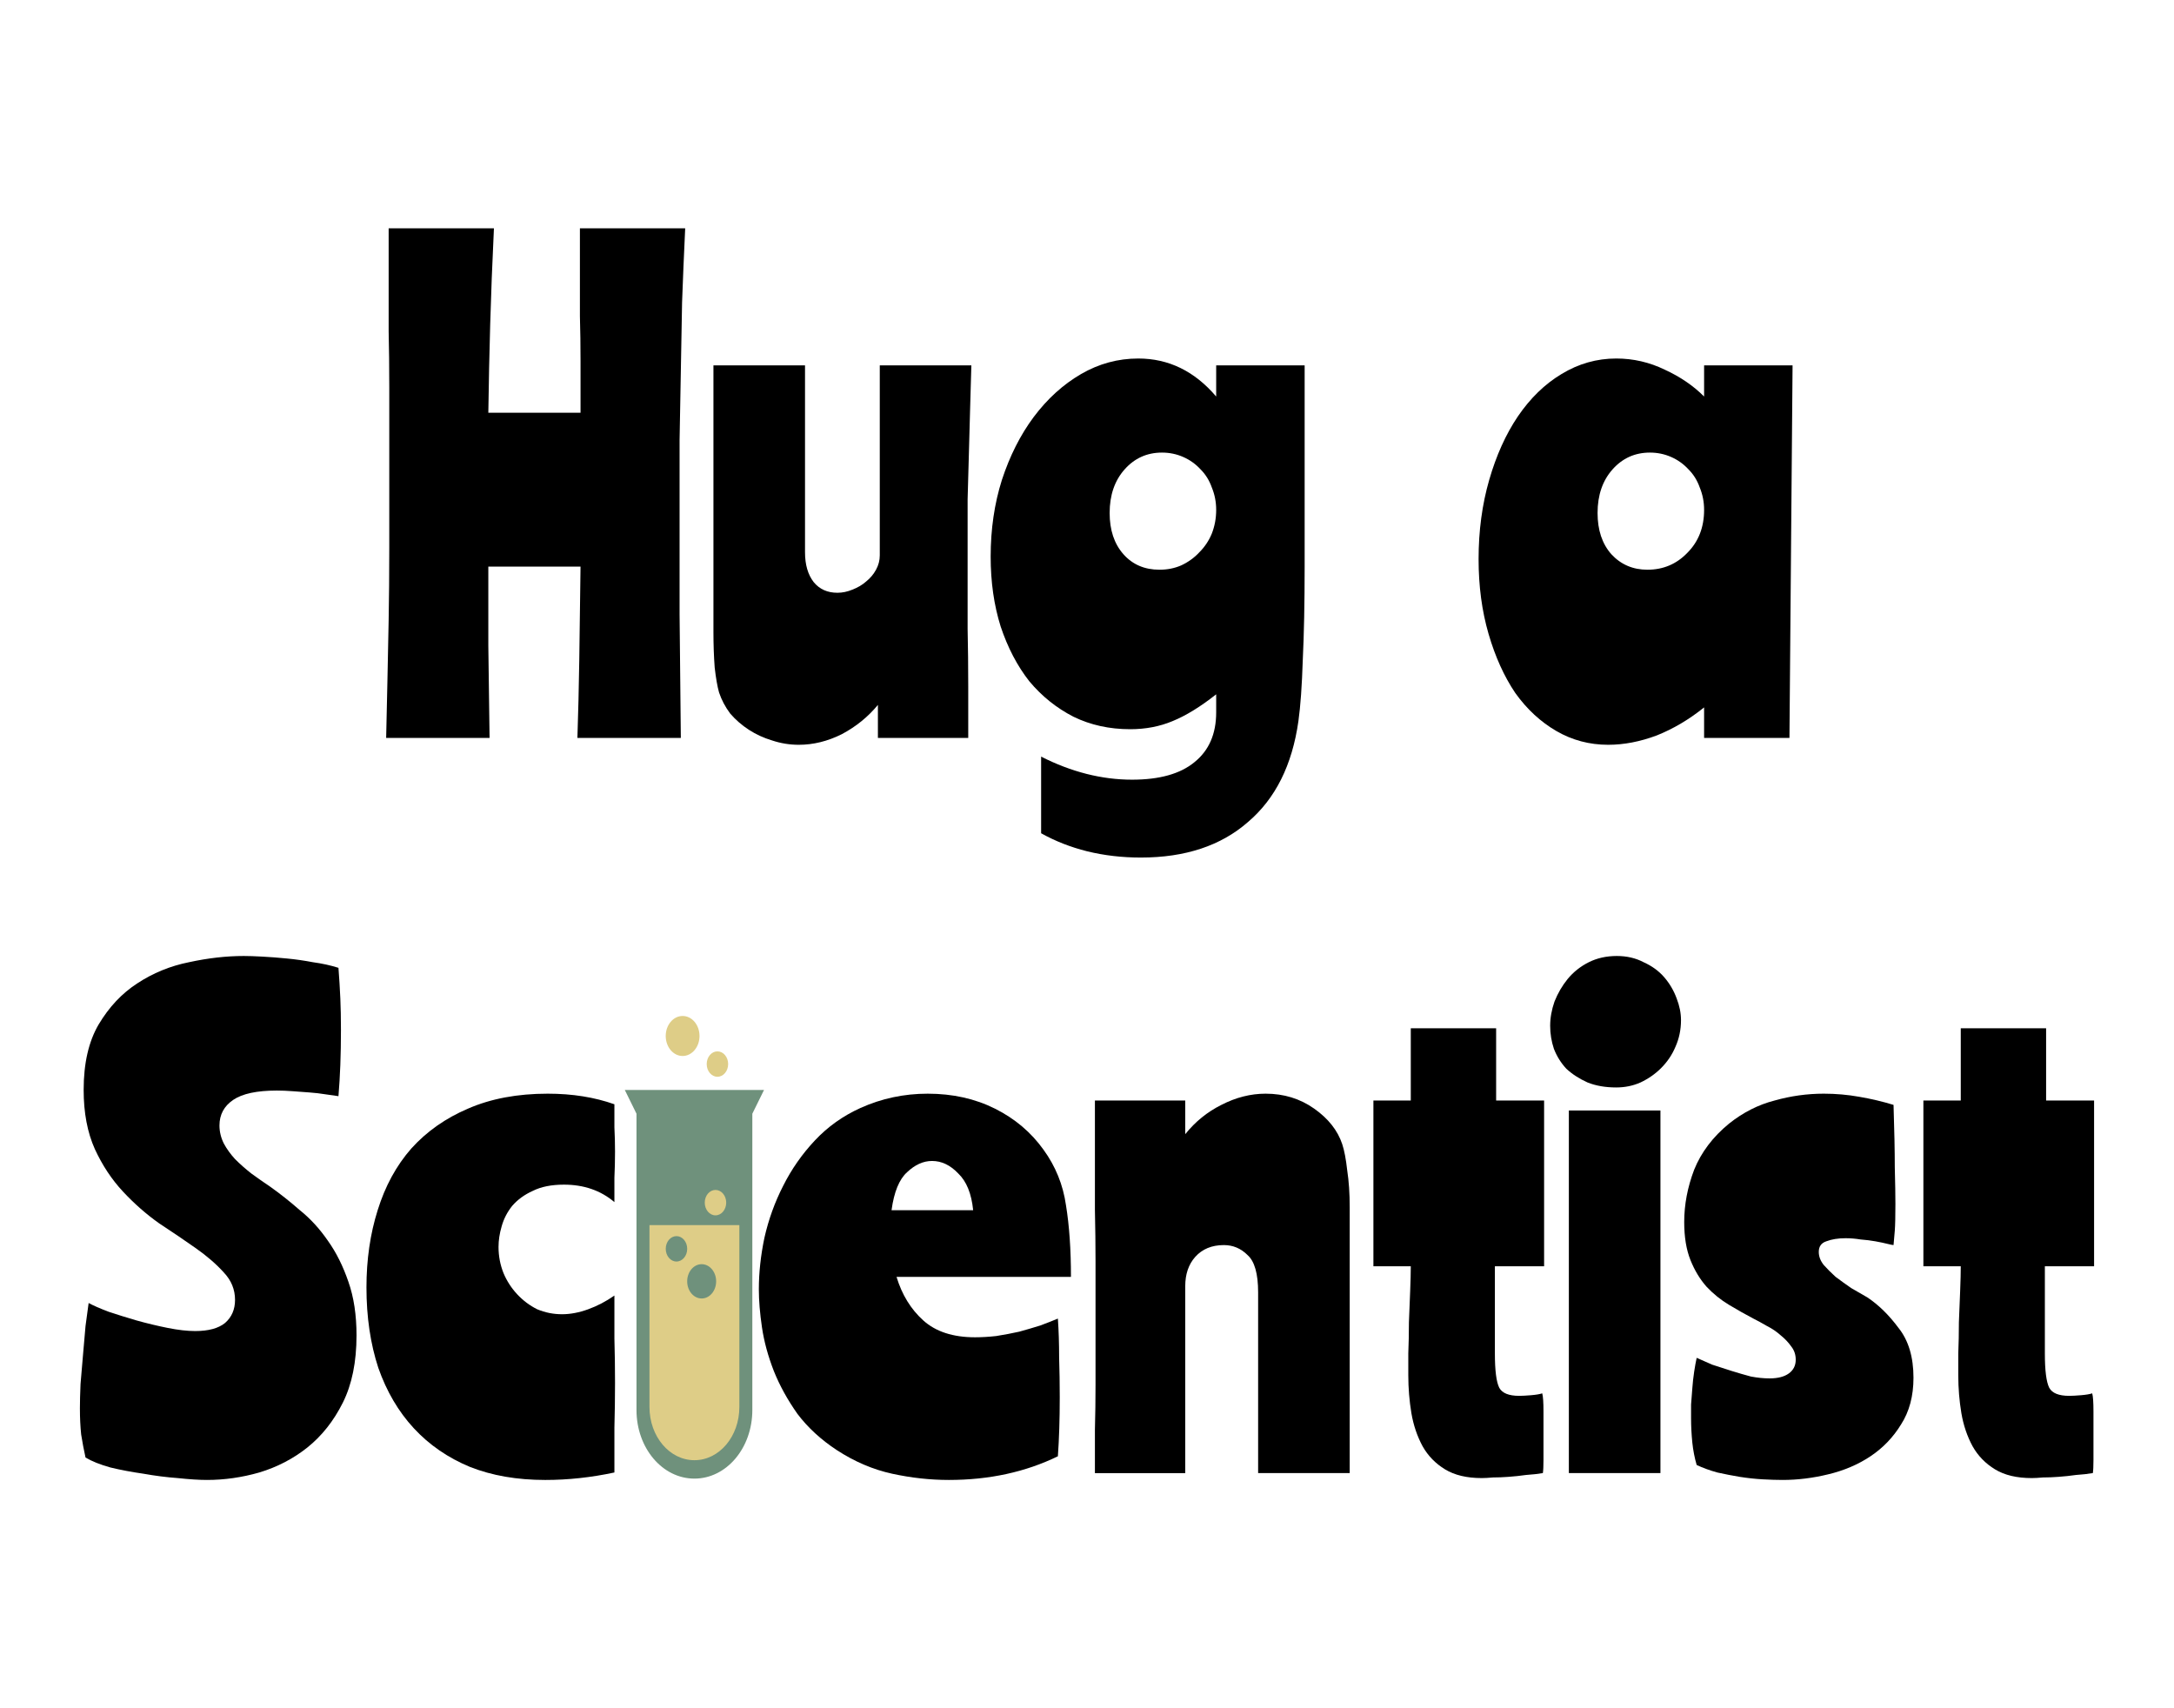 <?xml version="1.0" encoding="UTF-8" standalone="no"?>
<!-- Created with Inkscape (http://www.inkscape.org/) -->

<svg
   xmlns:dc="http://purl.org/dc/elements/1.1/"
   xmlns:cc="http://creativecommons.org/ns#"
   xmlns:rdf="http://www.w3.org/1999/02/22-rdf-syntax-ns#"
   xmlns:svg="http://www.w3.org/2000/svg"
   xmlns="http://www.w3.org/2000/svg"
   xmlns:sodipodi="http://sodipodi.sourceforge.net/DTD/sodipodi-0.dtd"
   xmlns:inkscape="http://www.inkscape.org/namespaces/inkscape"
   width="28in"
   height="22in"
   viewBox="0 0 2520 1980"
   id="svg2"
   version="1.1"
   inkscape:version="0.91 r13725"
   sodipodi:docname="hug.svg">
  <defs
     id="defs4" />
  <sodipodi:namedview
     id="base"
     pagecolor="#ffffff"
     bordercolor="#666666"
     borderopacity="1.0"
     inkscape:pageopacity="0.0"
     inkscape:pageshadow="2"
     inkscape:zoom="0.24748737"
     inkscape:cx="1204.6083"
     inkscape:cy="843.24881"
     inkscape:document-units="px"
     inkscape:current-layer="layer1"
     showgrid="false"
     units="in"
     inkscape:window-width="1436"
     inkscape:window-height="855"
     inkscape:window-x="0"
     inkscape:window-y="1"
     inkscape:window-maximized="1"
     showguides="true"
     inkscape:guide-bbox="true" />
  <g
     inkscape:label="Layer 1"
     inkscape:groupmode="layer"
     id="layer1"
     transform="translate(0,927.638)">
    <g
       style="font-style:normal;font-weight:normal;font-size:722.137px;line-height:118%;font-family:sans-serif;text-align:start;letter-spacing:0px;word-spacing:0px;text-anchor:start;fill:#000000;fill-opacity:1;stroke:none;stroke-width:1px;stroke-linecap:butt;stroke-linejoin:miter;stroke-opacity:1"
       id="text4146">
      <path
         d="m 794.239,-663.024 q -2.166,45.495 -3.611,85.934 -0.722,40.44 -1.444,80.157 -0.722,38.995 -1.444,79.435 0,39.718 0,85.212 0,53.438 0,116.264 0.722,62.826 1.444,143.705 l -119.875,0 q 1.444,-43.328 2.166,-90.267 0.722,-47.661 1.444,-108.321 l -106.876,0 q 0,42.606 0,91.711 0.722,48.383 1.444,106.876 l -119.875,0 q 0.722,-31.774 1.444,-64.992 0.722,-33.218 1.444,-71.492 0.722,-38.273 0.722,-83.768 0,-45.495 0,-101.099 0,-49.105 0,-84.49 0,-36.107 -0.722,-65.714 0,-29.608 0,-57.049 0,-28.163 0,-62.104 l 122.041,0 q -2.889,59.937 -4.333,111.209 -1.444,50.55 -2.166,102.543 l 106.876,0 q 0,-33.218 0,-59.937 0,-27.441 -0.722,-51.994 0,-25.275 0,-49.105 0,-24.553 0,-52.716 l 122.041,0 z"
         style="font-style:normal;font-variant:normal;font-weight:normal;font-stretch:normal;font-family:Ranchers;-inkscape-font-specification:Ranchers;text-align:center;text-anchor:middle"
         id="path4172" />
      <path
         d="m 1017.627,-72.316 0,-38.273 q -17.331,20.942 -41.884,33.94 -24.553,12.276 -49.827,12.276 -15.887,0 -31.052,-5.055 -14.443,-4.333 -26.719,-12.276 -12.276,-7.944 -21.664,-18.776 -8.666,-11.554 -12.998,-24.553 -2.889,-10.11 -5.055,-28.885 -1.444,-19.498 -1.444,-41.162 l 0,-309.075 106.154,0 0,216.641 q 0,21.664 10.11,34.663 10.11,12.276 27.441,12.276 8.666,0 17.331,-3.611 9.388,-3.611 15.887,-9.388 7.221,-5.777 11.554,-13.721 4.333,-7.944 4.333,-16.609 l 0,-220.252 106.154,0 q -0.722,23.831 -1.444,50.55 -0.722,25.997 -1.444,52.716 -0.722,25.997 -1.444,51.994 0,25.997 0,49.105 0,13.721 0,41.162 0,27.441 0,59.937 0.722,32.496 0.722,66.437 0,33.94 0,59.937 l -104.71,0 z"
         style="font-style:normal;font-variant:normal;font-weight:normal;font-stretch:normal;font-family:Ranchers;-inkscape-font-specification:Ranchers;text-align:center;text-anchor:middle"
         id="path4174" />
      <path
         d="m 1409.736,-122.866 q -27.441,21.664 -50.55,31.052 -22.386,9.388 -49.105,9.388 -36.107,0 -65.714,-14.443 -29.608,-15.165 -51.272,-41.162 -20.942,-26.719 -33.218,-63.548 -11.554,-36.829 -11.554,-80.879 0,-47.661 12.998,-88.823 13.721,-41.884 36.829,-72.936 23.831,-31.774 54.882,-49.827 31.052,-18.053 66.437,-18.053 52.716,0 90.267,44.05 l 0,-36.107 102.543,0 0,232.528 q 0,64.27 -2.166,109.043 -1.444,44.772 -5.055,70.769 -10.832,76.547 -58.493,116.986 -46.939,41.162 -124.208,41.162 -32.496,0 -62.104,-7.221 -28.886,-7.221 -53.438,-20.942 l 0,-88.823 q 52.716,26.719 105.432,26.719 47.661,0 72.214,-20.22 25.275,-20.22 25.275,-57.771 l 0,-20.942 z m -123.485,-210.142 q 0,29.608 15.887,47.661 15.887,18.053 41.884,18.053 13.721,0 25.275,-5.055 12.276,-5.777 20.942,-15.165 9.388,-9.388 14.443,-21.664 5.055,-12.998 5.055,-27.441 0,-13.721 -5.055,-25.997 -4.333,-12.276 -12.998,-20.942 -8.666,-9.388 -20.22,-14.443 -11.554,-5.055 -24.553,-5.055 -25.997,0 -43.328,19.498 -17.331,19.498 -17.331,50.55 z"
         style="font-style:normal;font-variant:normal;font-weight:normal;font-stretch:normal;font-family:Ranchers;-inkscape-font-specification:Ranchers;text-align:center;text-anchor:middle"
         id="path4176" />
      <path
         d="m 2074.249,-72.316 -98.933,0 0,-35.385 q -25.997,20.942 -54.882,32.496 -28.885,10.832 -56.327,10.832 -32.496,0 -59.937,-15.887 -27.441,-15.887 -47.661,-44.05 -19.498,-28.885 -31.052,-68.603 -11.554,-39.718 -11.554,-86.656 0,-49.105 12.276,-91.711 12.276,-42.606 33.218,-73.658 21.664,-31.774 50.55,-49.105 29.608,-18.053 63.548,-18.053 29.608,0 56.327,12.998 26.719,12.276 45.495,31.052 l 0,-36.107 102.543,0 -3.611,431.838 z m -222.418,-260.691 q 0,29.608 15.887,47.661 16.609,18.053 41.884,18.053 27.441,0 46.217,-19.498 19.498,-19.498 19.498,-49.827 0,-13.721 -5.055,-25.997 -4.333,-12.276 -12.998,-20.942 -8.666,-9.388 -20.22,-14.443 -11.554,-5.055 -24.553,-5.055 -25.997,0 -43.328,19.498 -17.331,19.498 -17.331,50.55 z"
         style="font-style:normal;font-variant:normal;font-weight:normal;font-stretch:normal;font-family:Ranchers;-inkscape-font-specification:Ranchers;text-align:center;text-anchor:middle"
         id="path4178" />
      <path
         d="m 96.97,335.691 q 0,-46.217 17.331,-75.824 18.053,-30.33 44.772,-47.661 27.441,-18.053 59.937,-24.553 33.218,-7.221 63.548,-7.221 8.666,0 21.664,0.722 13.721,0.722 28.163,2.166 15.165,1.444 30.33,4.333 15.887,2.166 29.608,6.499 1.444,18.776 2.166,35.385 0.722,15.887 0.722,36.829 0,20.942 -0.722,40.44 -0.722,18.776 -2.166,36.107 -5.777,-0.722 -15.165,-2.166 -8.666,-1.444 -18.776,-2.166 -9.388,-0.722 -19.498,-1.444 -9.388,-0.722 -18.053,-0.722 -34.663,0 -50.55,10.832 -15.887,10.832 -15.887,29.608 0,10.832 5.055,20.942 5.055,9.388 12.998,18.053 8.666,8.666 18.776,16.609 10.832,7.944 21.664,15.165 17.331,12.276 34.663,27.441 18.053,14.443 32.496,35.385 14.443,20.22 23.831,47.661 9.388,26.719 9.388,62.104 0,46.217 -15.887,77.991 -15.887,31.774 -41.162,51.994 -24.553,19.498 -55.605,28.885 -30.33,8.666 -60.66,8.666 -13.721,0 -33.94,-2.166 -19.498,-1.444 -39.718,-5.055 -20.22,-2.889 -38.273,-7.221 -18.053,-5.055 -28.885,-11.554 -2.889,-12.998 -5.055,-26.719 -1.444,-13.721 -1.444,-30.33 0,-11.554 0.722,-28.163 1.444,-16.609 2.889,-33.94 1.444,-17.331 2.889,-33.218 2.166,-15.887 3.611,-26.719 7.944,4.333 23.108,10.11 15.165,5.055 32.496,10.11 18.053,5.055 36.107,8.666 18.053,3.611 31.774,3.611 23.108,0 34.663,-9.388 11.554,-10.11 11.554,-26.719 0,-18.053 -12.998,-31.774 -12.998,-14.443 -32.496,-28.163 -19.498,-13.721 -42.606,-28.885 Q 161.963,474.341 142.465,453.399 122.967,432.457 109.969,404.294 96.97,375.408 96.97,335.691 Z"
         style="font-style:normal;font-variant:normal;font-weight:normal;font-stretch:normal;font-family:Ranchers;-inkscape-font-specification:Ranchers;text-align:center;text-anchor:middle"
         id="path4180" />
      <path
         d="m 634.917,340.024 q 42.606,0 77.269,12.276 0,12.276 0,26.719 0.722,13.721 0.722,28.163 0,15.165 -0.722,30.33 0,15.165 0,28.163 -23.831,-20.22 -58.493,-20.22 -21.664,0 -36.107,7.221 -14.443,6.499 -23.831,17.331 -8.666,10.832 -12.276,23.831 -3.611,12.276 -3.611,23.831 0,15.887 5.777,30.33 5.777,13.721 15.887,24.553 10.11,10.832 23.108,17.331 13.721,5.777 28.885,5.777 14.443,0 30.33,-5.777 15.887,-5.777 30.33,-15.887 0,23.831 0,49.827 0.722,25.275 0.722,51.272 0,25.275 -0.722,51.994 0,25.997 0,51.994 -40.44,8.666 -80.157,8.666 -49.105,0 -87.379,-15.165 -38.273,-15.887 -64.992,-44.772 -26.719,-28.885 -41.162,-70.047 -13.721,-41.884 -13.721,-93.156 0,-48.383 12.998,-89.545 12.998,-41.884 38.995,-71.492 26.719,-29.608 65.714,-46.217 39.718,-17.331 92.434,-17.331 z"
         style="font-style:normal;font-variant:normal;font-weight:normal;font-stretch:normal;font-family:Ranchers;-inkscape-font-specification:Ranchers;text-align:center;text-anchor:middle"
         id="path4182" />
      <path
         d="m 746.623,359.521 106.154,0 0,420.284 -106.154,0 0,-420.284 z m 55.605,-179.09 q 17.331,0 31.052,7.221 14.443,6.499 23.831,17.331 9.388,10.832 14.443,24.553 5.055,12.998 5.055,25.275 0,16.609 -6.499,31.052 -5.777,13.721 -16.609,24.553 -10.11,10.11 -23.831,16.609 -12.998,5.777 -28.163,5.777 -18.776,0 -33.218,-5.777 -14.443,-6.499 -24.553,-15.887 -9.388,-10.11 -14.443,-23.108 -4.333,-12.998 -4.333,-26.719 0,-13.721 5.055,-28.163 5.777,-14.443 15.165,-25.997 10.11,-12.276 24.553,-19.498 14.443,-7.221 32.496,-7.221 z"
         style="font-style:normal;font-variant:normal;font-weight:normal;font-stretch:normal;font-family:Ranchers;-inkscape-font-specification:Ranchers;text-align:center;text-anchor:middle;fill:none"
         id="path4184" />
      <path
         d="m 1039.212,552.332 q 9.388,31.052 31.052,50.55 21.664,19.498 59.937,19.498 11.554,0 24.553,-1.444 13.721,-2.166 26.719,-5.055 12.998,-3.611 24.553,-7.221 11.554,-4.333 20.22,-7.944 1.444,20.942 1.444,44.772 0.722,23.108 0.722,46.217 0,38.273 -2.166,68.603 -56.327,27.441 -126.374,27.441 -32.496,0 -65.715,-7.221 -33.218,-7.221 -64.27,-27.441 -27.441,-18.053 -45.495,-41.884 -17.331,-24.553 -27.441,-49.827 -10.11,-25.997 -13.721,-50.55 -3.611,-24.553 -3.611,-44.05 0,-28.885 6.499,-59.937 7.221,-31.774 21.664,-59.937 14.443,-28.885 36.829,-52.716 22.386,-23.831 52.716,-37.551 36.829,-16.609 77.991,-16.609 43.328,0 77.991,17.331 34.663,17.331 56.327,47.661 20.942,28.885 25.997,64.27 5.777,35.385 5.777,83.046 l -202.198,0 z m 41.162,-134.317 q -15.165,0 -28.886,12.998 -13.721,12.276 -18.053,44.05 l 94.6,0 q -2.889,-28.885 -17.331,-42.606 -13.721,-14.443 -30.33,-14.443 z"
         style="font-style:normal;font-variant:normal;font-weight:normal;font-stretch:normal;font-family:Ranchers;-inkscape-font-specification:Ranchers;text-align:center;text-anchor:middle"
         id="path4186" />
      <path
         d="m 1373.878,347.967 0,38.995 q 17.331,-21.664 41.884,-33.94 25.275,-12.998 51.272,-12.998 31.774,0 56.327,17.331 24.553,17.331 32.496,41.162 3.611,10.832 5.777,30.33 2.889,18.776 2.889,42.606 l 0,308.352 -106.154,0 0,-209.42 q 0,-32.496 -12.276,-43.328 -11.554,-11.554 -27.441,-11.554 -20.942,0 -33.218,13.721 -11.554,12.998 -11.554,33.94 l 0,216.641 -104.71,0 q 0,-23.831 0,-49.827 0.722,-26.719 0.722,-52.716 0,-26.719 0,-52.716 0,-25.997 0,-49.105 0,-13.721 0,-41.162 0,-27.441 -0.722,-59.937 0,-32.496 0,-66.437 0,-33.94 0,-59.937 l 104.71,0 z"
         style="font-style:normal;font-variant:normal;font-weight:normal;font-stretch:normal;font-family:Ranchers;-inkscape-font-specification:Ranchers;text-align:center;text-anchor:middle"
         id="path4188" />
      <path
         d="m 1635.314,264.199 98.933,0 0,83.768 55.605,0 0,192.088 -57.049,0 0,101.099 q 0,29.608 5.055,39.718 5.055,9.388 23.108,9.388 5.055,0 13.721,-0.722 8.666,-0.722 12.998,-2.166 1.444,5.055 1.444,20.942 0,15.165 0,31.052 0,13.721 0,25.275 0,10.832 -0.722,15.165 -8.666,1.444 -19.498,2.166 -10.11,1.444 -20.22,2.166 -9.388,0.722 -18.053,0.722 -7.944,0.722 -12.998,0.722 -25.997,0 -42.606,-10.11 -16.609,-10.11 -25.997,-26.719 -9.388,-17.331 -12.998,-38.273 -3.611,-21.664 -3.611,-44.05 0,-8.666 0,-25.275 0.722,-17.331 0.722,-36.107 0.722,-18.776 1.444,-36.107 0.722,-18.053 0.722,-28.885 l -43.328,0 0,-192.088 43.328,0 0,-83.768 z"
         style="font-style:normal;font-variant:normal;font-weight:normal;font-stretch:normal;font-family:Ranchers;-inkscape-font-specification:Ranchers;text-align:center;text-anchor:middle"
         id="path4190" />
      <path
         d="m 1818.545,359.521 106.154,0 0,420.284 -106.154,0 0,-420.284 z m 55.605,-179.09 q 17.331,0 31.052,7.221 14.443,6.499 23.831,17.331 9.388,10.832 14.443,24.553 5.055,12.998 5.055,25.275 0,16.609 -6.499,31.052 -5.777,13.721 -16.609,24.553 -10.11,10.11 -23.831,16.609 -12.998,5.777 -28.163,5.777 -18.776,0 -33.218,-5.777 -14.443,-6.499 -24.553,-15.887 -9.388,-10.11 -14.443,-23.108 -4.333,-12.998 -4.333,-26.719 0,-13.721 5.055,-28.163 5.777,-14.443 15.165,-25.997 10.11,-12.276 24.553,-19.498 14.443,-7.221 32.496,-7.221 z"
         style="font-style:normal;font-variant:normal;font-weight:normal;font-stretch:normal;font-family:Ranchers;-inkscape-font-specification:Ranchers;text-align:center;text-anchor:middle"
         id="path4192" />
      <path
         d="m 2004.258,374.686 q 24.553,-19.498 52.716,-26.719 28.163,-7.944 57.049,-7.944 20.942,0 41.162,3.611 20.942,3.611 39.718,9.388 1.444,44.05 1.444,72.214 0.722,27.441 0.722,42.606 0,21.664 -0.722,31.052 -0.722,8.666 -1.444,16.609 -1.444,0 -7.221,-1.444 -5.777,-1.444 -13.721,-2.889 -7.944,-1.444 -17.331,-2.166 -8.666,-1.444 -17.331,-1.444 -12.998,0 -22.386,3.611 -8.666,2.889 -8.666,12.276 0,7.944 5.777,15.165 5.777,6.499 13.721,13.721 8.666,6.499 18.053,12.998 10.11,5.777 18.776,10.832 19.498,12.998 36.107,35.385 17.331,21.664 17.331,57.771 0,31.774 -14.443,54.16 -13.721,22.386 -35.385,36.829 -21.664,14.443 -49.105,20.942 -26.719,6.499 -52.716,6.499 -10.11,0 -23.108,-0.722 -12.998,-0.722 -26.719,-2.889 -12.998,-2.166 -25.997,-5.055 -12.998,-3.611 -23.831,-8.666 -3.611,-12.276 -5.055,-25.997 -1.444,-14.443 -1.444,-28.163 0,-6.499 0,-15.887 0.722,-9.388 1.444,-18.776 0.722,-10.11 2.166,-19.498 1.444,-9.388 2.889,-15.887 7.944,3.611 18.053,7.944 10.832,3.611 22.386,7.221 11.554,3.611 22.386,6.499 11.554,2.166 21.664,2.166 14.443,0 22.386,-5.777 7.944,-5.777 7.944,-15.887 0,-8.666 -5.055,-15.165 -5.055,-7.221 -12.276,-12.998 -7.221,-6.499 -15.887,-10.832 -8.666,-5.055 -15.887,-8.666 -13.721,-7.221 -28.163,-15.887 -14.443,-8.666 -25.997,-20.942 -11.554,-12.998 -18.776,-31.052 -7.221,-18.053 -7.221,-44.05 0,-30.33 11.554,-60.66 12.276,-30.33 40.44,-53.438 z"
         style="font-style:normal;font-variant:normal;font-weight:normal;font-stretch:normal;font-family:Ranchers;-inkscape-font-specification:Ranchers;text-align:center;text-anchor:middle"
         id="path4194" />
      <path
         d="m 2272.825,264.199 98.933,0 0,83.768 55.605,0 0,192.088 -57.049,0 0,101.099 q 0,29.608 5.055,39.718 5.055,9.388 23.108,9.388 5.055,0 13.721,-0.722 8.666,-0.722 12.998,-2.166 1.444,5.055 1.444,20.942 0,15.165 0,31.052 0,13.721 0,25.275 0,10.832 -0.722,15.165 -8.666,1.444 -19.498,2.166 -10.11,1.444 -20.22,2.166 -9.388,0.722 -18.053,0.722 -7.944,0.722 -12.998,0.722 -25.997,0 -42.606,-10.11 -16.609,-10.11 -25.997,-26.719 -9.388,-17.331 -12.998,-38.273 -3.611,-21.664 -3.611,-44.05 0,-8.666 0,-25.275 0.722,-17.331 0.722,-36.107 0.722,-18.776 1.444,-36.107 0.722,-18.053 0.722,-28.885 l -43.328,0 0,-192.088 43.328,0 0,-83.768 z"
         style="font-style:normal;font-variant:normal;font-weight:normal;font-stretch:normal;font-family:Ranchers;-inkscape-font-specification:Ranchers;text-align:center;text-anchor:middle"
         id="path4196" />
    </g>
    <g
       transform="matrix(1.119,0,0,1.325,1305.953,507.771)"
       inkscape:label="Layer 1"
       id="layer1-3">
      <g
         id="g4145">
        <path
           transform="translate(-93.579,54.668)"
           inkscape:connector-curvature="0"
           sodipodi:nodetypes="ccsssccc"
           d="m -282.04,-184.54 -12.122,20.812 0,259.19 c 0,33.24 -26.76,60 -60,60 -33.24,0 -60,-26.76 -60,-60 l 0,-259.19 -12.122,-20.812 z"
           style="fill:#6f917c"
           id="rect4130" />
        <path
           d="m -401.19,-11.631 0,159.1 c 0,25.791 -20.763,46.554 -46.554,46.554 -25.791,0 -46.554,-20.763 -46.554,-46.554 l 0,-159.1 z"
           inkscape:connector-curvature="0"
           style="fill:#decd87"
           sodipodi:nodetypes="cssscc"
           id="path4133" />
        <circle
           transform="translate(-186.51,6.181)"
           style="fill:#decd87"
           id="path4135"
           cx="-239.406"
           cy="-37.464"
           r="11.112" />
        <circle
           transform="translate(-226.92,46.587)"
           style="fill:#6f917c"
           id="path4137"
           cx="-239.406"
           cy="-37.464"
           r="11.112" />
        <circle
           transform="matrix(1.35,0,0,1.35,-117.03,88.133)"
           style="fill:#6f917c"
           id="path4139"
           cx="-239.406"
           cy="-37.464"
           r="11.112" />
        <circle
           transform="translate(-184.49,-115.04)"
           style="fill:#decd87"
           id="path4141"
           cx="-239.406"
           cy="-37.464"
           r="11.112" />
        <circle
           transform="matrix(1.575,0,0,1.575,-82.891,-118.07)"
           style="fill:#decd87"
           id="path4143"
           cx="-239.406"
           cy="-37.464"
           r="11.112" />
      </g>
    </g>
  </g>
</svg>

